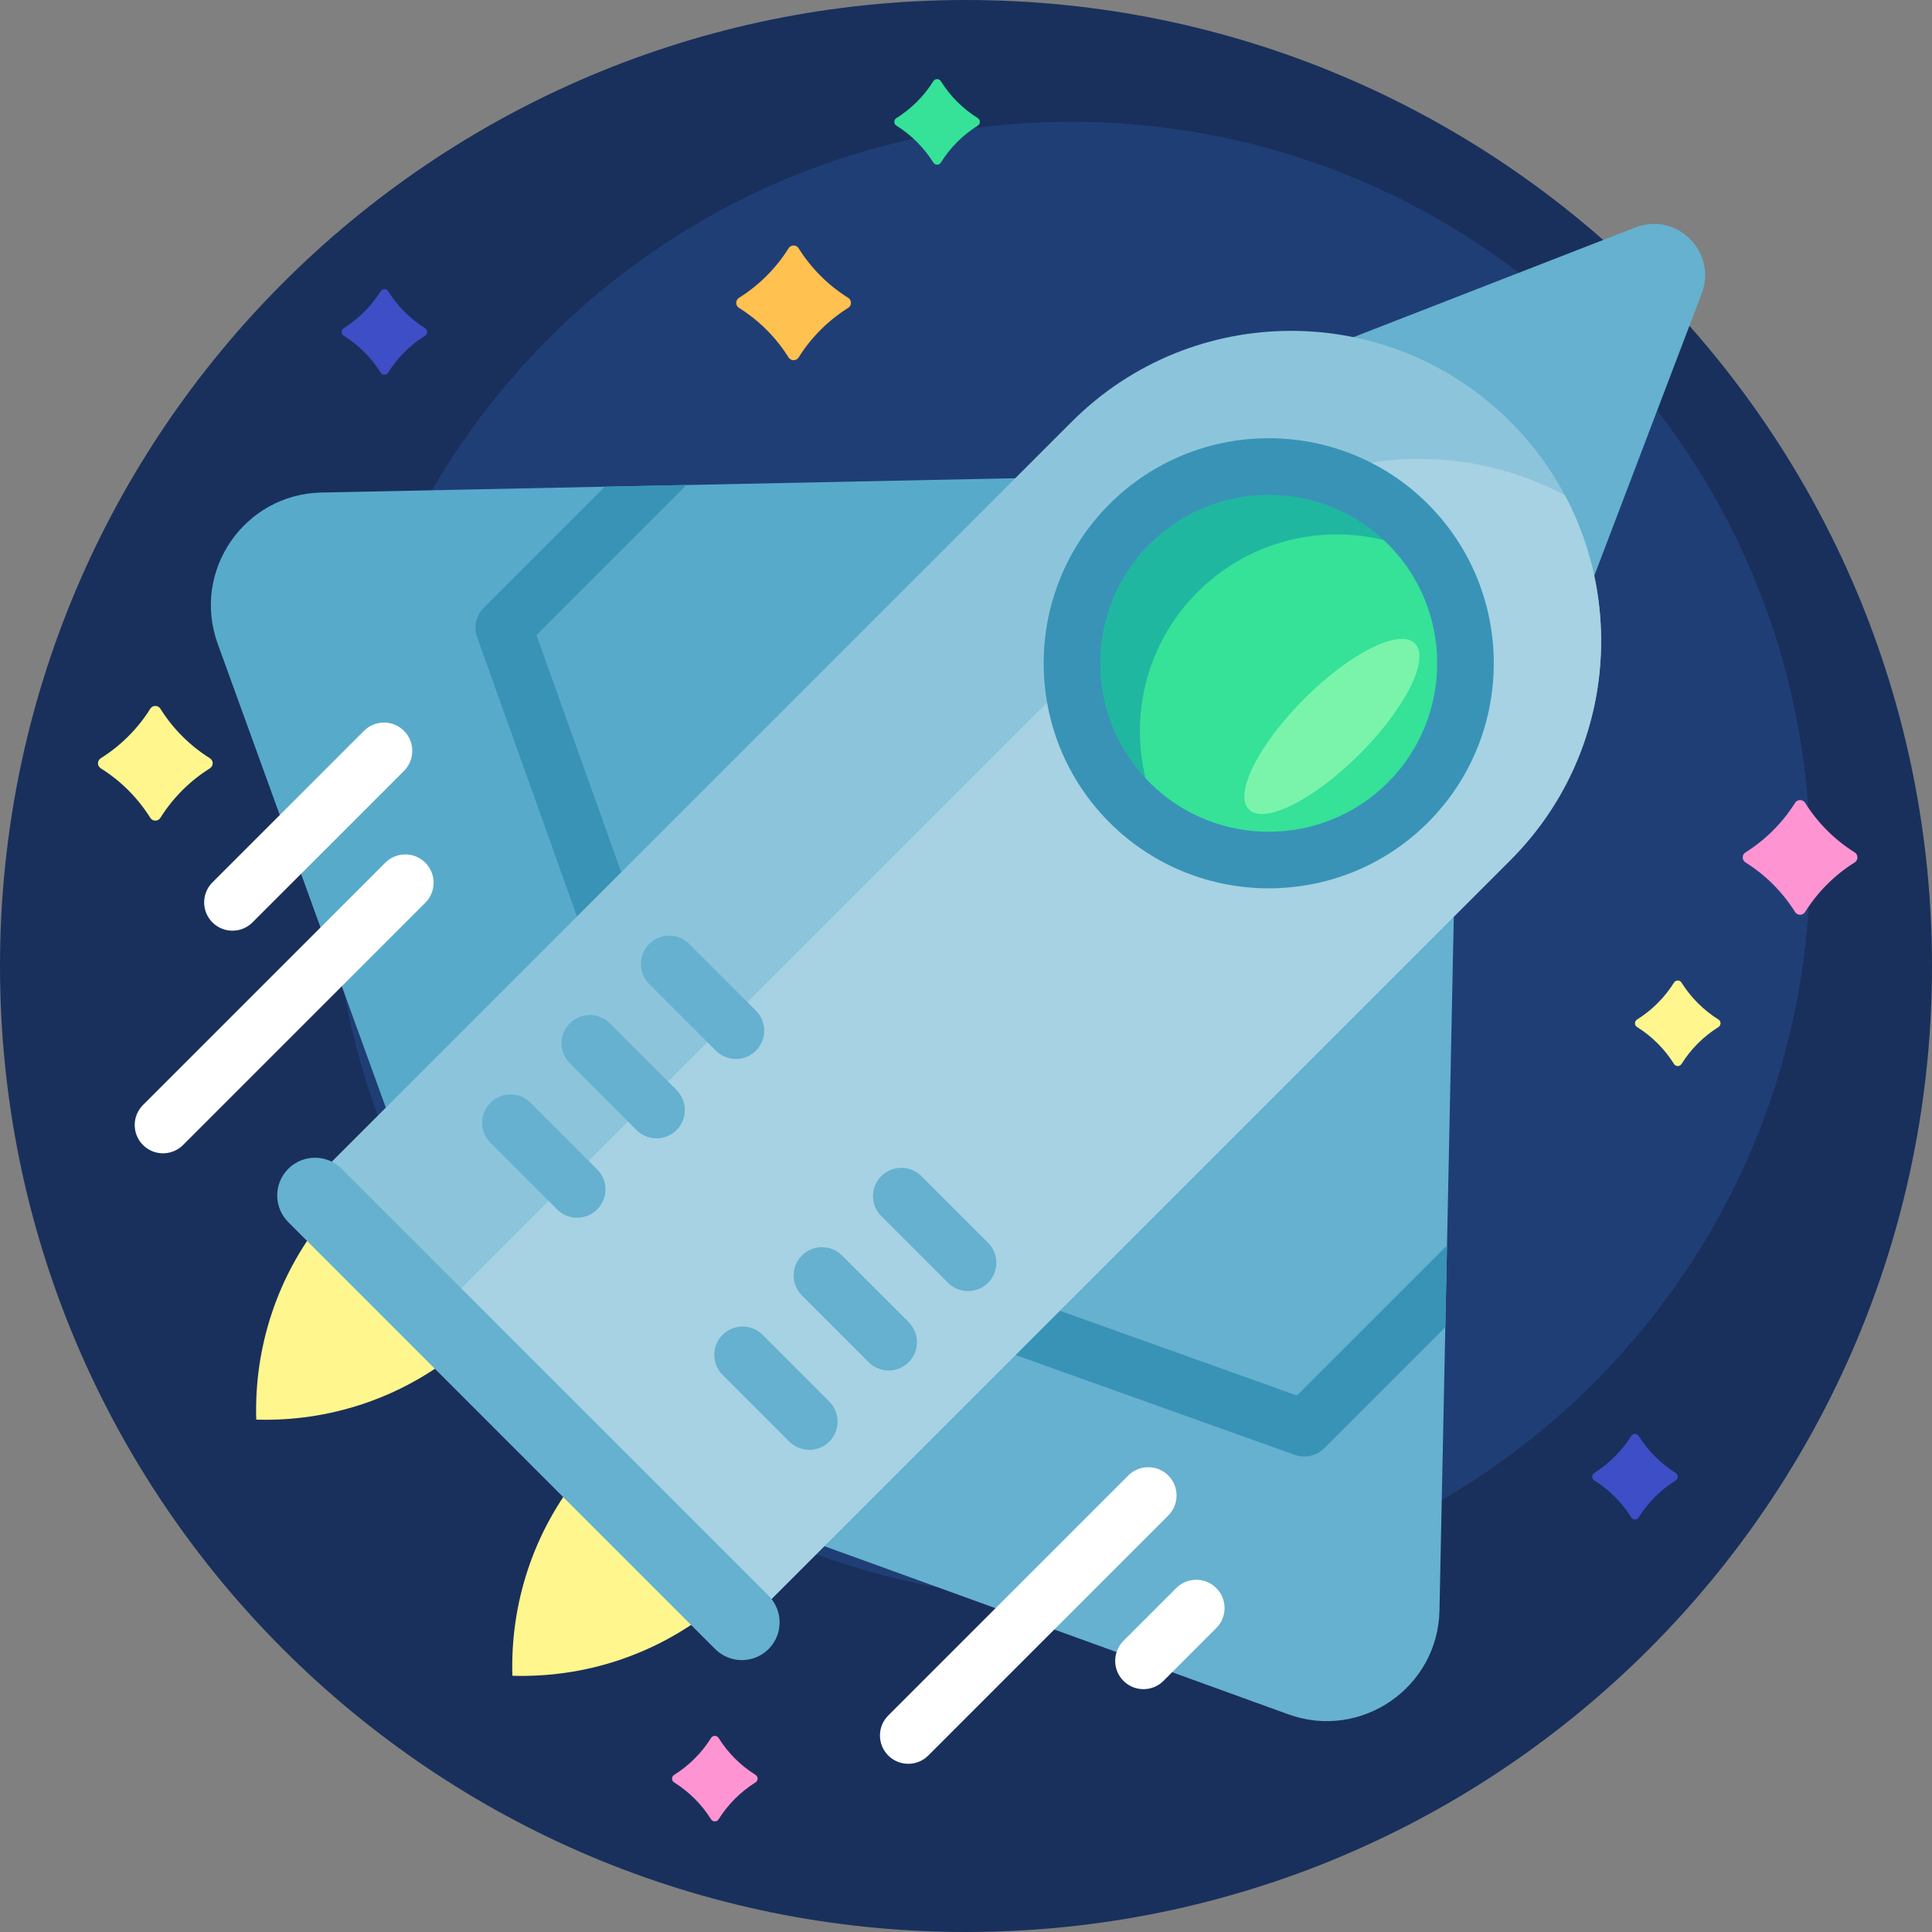 <svg id="Capa_1" enable-background="new 0 0 512 512" height="512" viewBox="0 0 512 512" width="512" xmlns="http://www.w3.org/2000/svg"><rect x="0" y="0" width="512" height="512" fill="#808080" stroke="none"/><g><path d="m512 256c0 141.385-114.615 256-256 256s-256-114.615-256-256 114.615-256 256-256 256 114.615 256 256z" fill="#19305c"/><path d="m479.706 228.077c0 108.128-87.655 195.784-195.784 195.784s-195.783-87.655-195.783-195.784 87.655-195.783 195.784-195.783 195.783 87.655 195.783 195.783z" fill="#203e76"/><path d="m259.126 33.291c-3.962 2.482-7.31 5.83-9.792 9.792-.459.733-1.527.733-1.987 0-2.482-3.962-5.83-7.31-9.792-9.792-.733-.459-.733-1.527 0-1.987 3.962-2.482 7.31-5.83 9.792-9.792.459-.733 1.527-.733 1.987 0 2.482 3.962 5.83 7.31 9.792 9.792.733.459.733 1.527 0 1.987z" fill="#35e298"/><path d="m224.778 81.592c-5.314 3.329-9.804 7.819-13.133 13.133-.616.983-2.049.983-2.665 0-3.329-5.314-7.819-9.804-13.133-13.133-.983-.616-.983-2.049 0-2.665 5.314-3.329 9.804-7.819 13.133-13.133.616-.983 2.049-.983 2.665 0 3.329 5.314 7.819 9.804 13.133 13.133.984.617.984 2.049 0 2.665z" fill="#ffc14f"/><path d="m491.507 228.555c-5.314 3.329-9.804 7.819-13.133 13.133-.616.983-2.049.983-2.665 0-3.329-5.314-7.819-9.804-13.133-13.133-.983-.616-.983-2.049 0-2.665 5.314-3.329 9.804-7.82 13.133-13.133.616-.983 2.049-.983 2.665 0 3.329 5.313 7.819 9.804 13.133 13.133.983.616.983 2.048 0 2.665zm-291.284 241.81c-3.962-2.482-7.31-5.83-9.792-9.792-.459-.733-1.528-.733-1.987 0-2.482 3.962-5.83 7.31-9.792 9.792-.733.459-.733 1.527 0 1.987 3.962 2.482 7.31 5.83 9.792 9.792.459.733 1.528.733 1.987 0 2.482-3.962 5.83-7.31 9.792-9.792.733-.459.733-1.527 0-1.987z" fill="#ff94d2"/><path d="m55.631 203.61c-5.314 3.329-9.804 7.819-13.133 13.133-.616.983-2.049.983-2.665 0-3.329-5.314-7.819-9.804-13.133-13.133-.983-.616-.983-2.049 0-2.665 5.314-3.329 9.804-7.819 13.133-13.133.616-.983 2.049-.983 2.665 0 3.329 5.314 7.819 9.804 13.133 13.133.983.617.983 2.049 0 2.665zm399.781 66.575c-3.962-2.482-7.31-5.83-9.792-9.792-.459-.733-1.528-.733-1.987 0-2.482 3.962-5.83 7.311-9.792 9.792-.733.459-.733 1.528 0 1.987 3.962 2.482 7.31 5.83 9.792 9.792.459.733 1.527.733 1.987 0 2.482-3.962 5.83-7.31 9.792-9.792.733-.459.733-1.527 0-1.987zm-369.39 52.378 35.533 35.533c-15.541 12.657-34.677 18.696-53.648 18.115-.581-18.971 5.457-38.107 18.115-53.648zm67.882 67.882c-12.658 15.541-18.696 34.677-18.115 53.648 18.971.581 38.107-5.458 53.648-18.116z" fill="#fff68e"/><path d="m323.855 102.904 109.482-42.612c10.978-4.273 21.822 6.491 17.631 17.501l-41.796 109.796c-16.898 44.391-73.841 56.778-107.653 23.419-33.933-33.48-22.088-90.813 22.336-108.104z" fill="#65b1cf"/><path d="m387.719 124.281-6.245 302.539c-.422 20.466-20.827 34.463-40.073 27.488l-170.248-61.699c-24.076-8.725-43.037-27.687-51.762-51.762z" fill="#65b1cf"/><path d="m277.973 126.547-173.403 173.403-46.878-129.351c-6.975-19.246 7.022-39.65 27.488-40.073z" fill="#58aacb"/><path d="m383.471 330.054-.447 21.661-32.075 32.075c-2.05 2.05-5.098 2.735-7.828 1.759l-156.271-55.862c-1.058-.378-2.004-.983-2.779-1.759-.776-.776-1.381-1.721-1.759-2.779l-55.861-156.271c-.976-2.729-.291-5.778 1.759-7.828l32.075-32.075 21.66-.447-39.771 39.772 53.069 148.457 148.457 53.069z" fill="#3993b7"/><path d="m400.25 227.957-197.163 197.162c-3.905 3.905-10.237 3.905-14.142 0l-102.064-102.064c-3.905-3.905-3.905-10.237 0-14.142l197.163-197.163c32.089-32.089 84.117-32.089 116.206 0 32.089 32.09 32.089 84.117 0 116.207z" fill="#8cc5db"/><path d="m400.25 227.956-197.163 197.163c-3.905 3.905-10.237 3.905-14.142 0l-68.123-68.123c-3.905-3.905-3.905-10.237 0-14.142l197.163-197.163c26.185-26.186 65.647-31.003 96.718-14.453 16.55 31.072 11.732 70.533-14.453 96.718z" fill="#a6d2e3"/><path d="m129.968 302.836c-2.929-2.929-2.929-7.678 0-10.607s7.678-2.929 10.607 0l17.678 17.678c2.929 2.929 2.929 7.678 0 10.606-2.929 2.929-7.678 2.929-10.607 0zm-39.431 6.904c-3.905-3.905-10.237-3.905-14.142 0s-3.905 10.237 0 14.142l113.137 113.138c3.905 3.905 10.237 3.905 14.142 0 3.905-3.905 3.905-10.237 0-14.143zm99.182-31.299c2.929 2.929 7.678 2.929 10.607 0 2.929-2.929 2.929-7.678 0-10.606l-17.678-17.678c-2.929-2.929-7.678-2.929-10.607 0s-2.929 7.678 0 10.606zm-21.037 21.037c2.929 2.929 7.678 2.929 10.607 0s2.929-7.678 0-10.607l-17.678-17.678c-2.929-2.929-7.678-2.929-10.607 0s-2.929 7.678 0 10.607zm93.161 29.875-17.678-17.678c-2.929-2.929-7.678-2.929-10.607 0s-2.929 7.678 0 10.607l17.678 17.678c2.929 2.929 7.678 2.929 10.607 0 2.929-2.93 2.929-7.678 0-10.607zm-38.714 3.358c-2.929-2.929-7.678-2.929-10.607 0s-2.929 7.678 0 10.606l17.678 17.678c2.929 2.929 7.678 2.929 10.607 0 2.929-2.929 2.929-7.678 0-10.606zm-21.036 21.037c-2.929-2.929-7.678-2.929-10.607 0s-2.929 7.677 0 10.606l17.678 17.678c2.929 2.929 7.678 2.929 10.607 0s2.929-7.678 0-10.607z" fill="#65b1cf"/><path d="m112.658 88.958c-3.962 2.482-7.31 5.831-9.792 9.792-.459.733-1.528.733-1.987 0-2.482-3.962-5.83-7.31-9.792-9.792-.733-.459-.733-1.527 0-1.987 3.962-2.482 7.31-5.83 9.792-9.792.459-.733 1.528-.733 1.987 0 2.482 3.962 5.83 7.31 9.792 9.792.733.459.733 1.527 0 1.987zm331.418 301.384c-3.962-2.482-7.31-5.83-9.792-9.792-.459-.733-1.528-.733-1.987 0-2.482 3.962-5.83 7.31-9.792 9.792-.733.459-.733 1.527 0 1.987 3.962 2.482 7.31 5.83 9.792 9.792.459.733 1.528.733 1.987 0 2.482-3.962 5.83-7.31 9.792-9.792.733-.459.733-1.527 0-1.987z" fill="#3d4ec6"/><path d="m56.3 244.446c-2.929-2.929-2.929-7.678 0-10.607l40.157-40.157c2.929-2.929 7.678-2.929 10.607 0 2.929 2.929 2.929 7.678 0 10.606l-40.157 40.158c-2.929 2.929-7.678 2.929-10.607 0zm45.81-15.82-64.213 64.213c-2.929 2.929-2.929 7.678 0 10.606 2.929 2.929 7.678 2.929 10.607 0l64.213-64.213c2.929-2.929 2.929-7.677 0-10.606s-7.678-2.929-10.607 0zm220.22 192.225c-2.929-2.929-7.678-2.929-10.607 0l-13.991 13.991c-2.929 2.929-2.929 7.678 0 10.606 2.929 2.929 7.678 2.929 10.607 0l13.991-13.991c2.929-2.929 2.929-7.678 0-10.606zm-12.724-29.83c-2.929-2.929-7.678-2.929-10.607 0l-63.602 63.602c-2.929 2.929-2.929 7.678 0 10.606 2.929 2.929 7.678 2.929 10.607 0l63.602-63.602c2.929-2.928 2.929-7.676 0-10.606z" fill="#fff"/><path d="m373.116 212.664c-20.374 20.374-53.406 20.374-73.78 0s-20.374-53.406 0-73.78 53.406-20.374 73.78 0 20.373 53.406 0 73.78z" fill="#20b7a1"/><path d="m373.116 212.664c-17.265 17.265-43.621 19.9-63.66 7.903-11.997-20.039-9.363-46.395 7.903-63.66 17.265-17.265 43.621-19.899 63.66-7.903 11.996 20.039 9.362 46.395-7.903 63.66z" fill="#35e298"/><path d="m360.303 199.851c-12.151 12.151-25.284 18.718-29.334 14.667-4.05-4.05 2.517-17.183 14.667-29.334 12.151-12.151 25.284-18.718 29.334-14.667 4.05 4.05-2.517 17.184-14.667 29.334z" fill="#7af4ab"/><path d="m294.033 217.968c-23.265-23.265-23.266-61.121 0-84.386 23.265-23.265 61.122-23.266 84.387 0s23.265 61.121-.001 84.387-61.121 23.264-84.386-.001zm73.78-73.78c-17.417-17.417-45.757-17.417-63.174 0s-17.417 45.756 0 63.173 45.756 17.417 63.173 0 17.417-45.757.001-63.173z" fill="#3993b7"/></g></svg>
